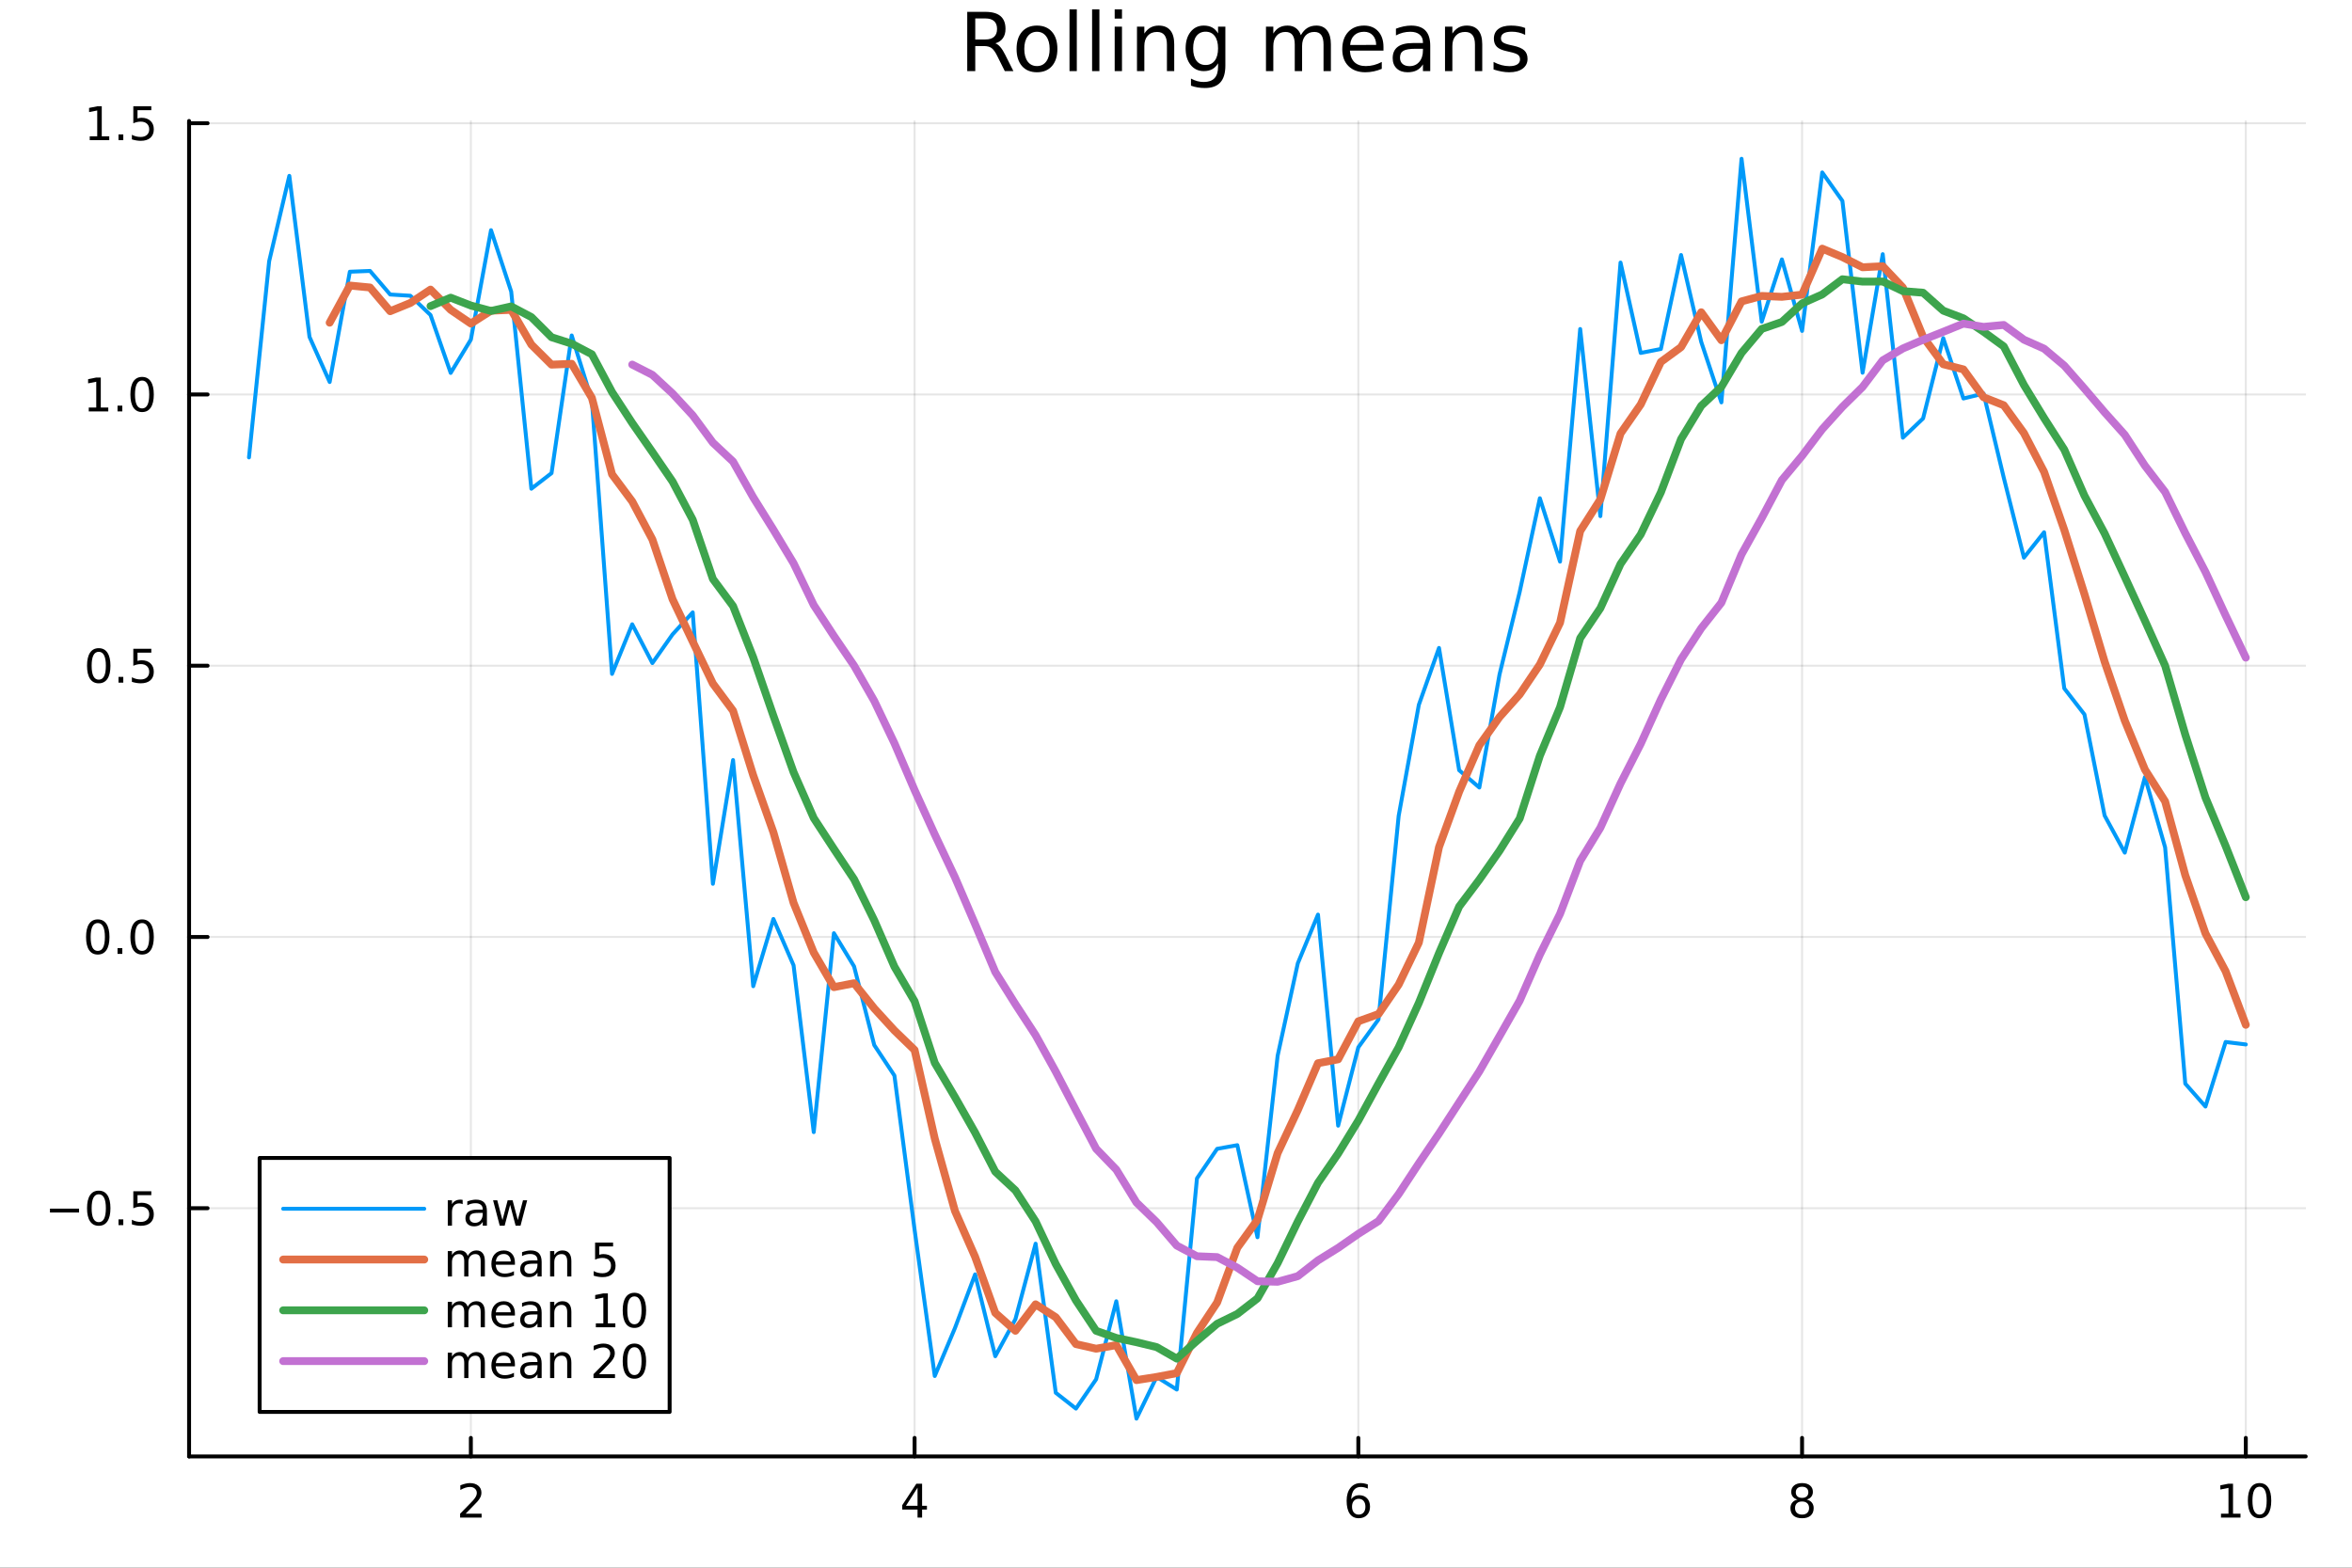 <?xml version="1.0" encoding="utf-8"?>
<svg xmlns="http://www.w3.org/2000/svg" xmlns:xlink="http://www.w3.org/1999/xlink" width="600" height="400" viewBox="0 0 2400 1600">
<rect x="0" y="0" width="2400" height="1600" fill="#333333" stroke="none"/>
<defs>
  <clipPath id="clip450">
    <rect x="0" y="0" width="2400" height="1600"/>
  </clipPath>
</defs>
<path clip-path="url(#clip450)" d="
M0 1600 L2400 1600 L2400 0 L0 0  Z
  " fill="#ffffff" fill-rule="evenodd" fill-opacity="1"/>
<defs>
  <clipPath id="clip451">
    <rect x="480" y="0" width="1681" height="1600"/>
  </clipPath>
</defs>
<path clip-path="url(#clip450)" d="
M192.941 1486.45 L2352.76 1486.45 L2352.76 123.472 L192.941 123.472  Z
  " fill="#ffffff" fill-rule="evenodd" fill-opacity="1"/>
<defs>
  <clipPath id="clip452">
    <rect x="192" y="123" width="2161" height="1364"/>
  </clipPath>
</defs>
<polyline clip-path="url(#clip452)" style="stroke:#000000; stroke-linecap:round; stroke-linejoin:round; stroke-width:2; stroke-opacity:0.1; fill:none" points="
  480.463,1486.45 480.463,123.472 
  "/>
<polyline clip-path="url(#clip452)" style="stroke:#000000; stroke-linecap:round; stroke-linejoin:round; stroke-width:2; stroke-opacity:0.1; fill:none" points="
  933.255,1486.45 933.255,123.472 
  "/>
<polyline clip-path="url(#clip452)" style="stroke:#000000; stroke-linecap:round; stroke-linejoin:round; stroke-width:2; stroke-opacity:0.1; fill:none" points="
  1386.05,1486.45 1386.05,123.472 
  "/>
<polyline clip-path="url(#clip452)" style="stroke:#000000; stroke-linecap:round; stroke-linejoin:round; stroke-width:2; stroke-opacity:0.1; fill:none" points="
  1838.84,1486.45 1838.84,123.472 
  "/>
<polyline clip-path="url(#clip452)" style="stroke:#000000; stroke-linecap:round; stroke-linejoin:round; stroke-width:2; stroke-opacity:0.1; fill:none" points="
  2291.63,1486.45 2291.63,123.472 
  "/>
<polyline clip-path="url(#clip450)" style="stroke:#000000; stroke-linecap:round; stroke-linejoin:round; stroke-width:4; stroke-opacity:1; fill:none" points="
  192.941,1486.45 2352.76,1486.45 
  "/>
<polyline clip-path="url(#clip450)" style="stroke:#000000; stroke-linecap:round; stroke-linejoin:round; stroke-width:4; stroke-opacity:1; fill:none" points="
  480.463,1486.45 480.463,1467.55 
  "/>
<polyline clip-path="url(#clip450)" style="stroke:#000000; stroke-linecap:round; stroke-linejoin:round; stroke-width:4; stroke-opacity:1; fill:none" points="
  933.255,1486.45 933.255,1467.55 
  "/>
<polyline clip-path="url(#clip450)" style="stroke:#000000; stroke-linecap:round; stroke-linejoin:round; stroke-width:4; stroke-opacity:1; fill:none" points="
  1386.05,1486.45 1386.05,1467.55 
  "/>
<polyline clip-path="url(#clip450)" style="stroke:#000000; stroke-linecap:round; stroke-linejoin:round; stroke-width:4; stroke-opacity:1; fill:none" points="
  1838.84,1486.45 1838.84,1467.55 
  "/>
<polyline clip-path="url(#clip450)" style="stroke:#000000; stroke-linecap:round; stroke-linejoin:round; stroke-width:4; stroke-opacity:1; fill:none" points="
  2291.63,1486.45 2291.63,1467.55 
  "/>
<path clip-path="url(#clip450)" d="M475.116 1544.91 L491.435 1544.91 L491.435 1548.85 L469.491 1548.85 L469.491 1544.91 Q472.153 1542.16 476.736 1537.53 Q481.343 1532.88 482.523 1531.53 Q484.769 1529.01 485.648 1527.27 Q486.551 1525.51 486.551 1523.82 Q486.551 1521.07 484.607 1519.33 Q482.685 1517.6 479.584 1517.6 Q477.385 1517.6 474.931 1518.36 Q472.5 1519.13 469.723 1520.68 L469.723 1515.95 Q472.547 1514.82 475 1514.24 Q477.454 1513.66 479.491 1513.66 Q484.861 1513.66 488.056 1516.35 Q491.25 1519.03 491.25 1523.52 Q491.25 1525.65 490.44 1527.57 Q489.653 1529.47 487.547 1532.07 Q486.968 1532.74 483.866 1535.95 Q480.764 1539.15 475.116 1544.91 Z" fill="#000000" fill-rule="evenodd" fill-opacity="1" /><path clip-path="url(#clip450)" d="M936.264 1518.36 L924.458 1536.81 L936.264 1536.81 L936.264 1518.36 M935.037 1514.29 L940.917 1514.29 L940.917 1536.81 L945.847 1536.81 L945.847 1540.7 L940.917 1540.7 L940.917 1548.85 L936.264 1548.85 L936.264 1540.7 L920.662 1540.7 L920.662 1536.19 L935.037 1514.29 Z" fill="#000000" fill-rule="evenodd" fill-opacity="1" /><path clip-path="url(#clip450)" d="M1386.45 1529.7 Q1383.3 1529.7 1381.45 1531.86 Q1379.62 1534.01 1379.62 1537.76 Q1379.62 1541.49 1381.45 1543.66 Q1383.3 1545.82 1386.45 1545.82 Q1389.6 1545.82 1391.43 1543.66 Q1393.28 1541.49 1393.28 1537.76 Q1393.28 1534.01 1391.43 1531.86 Q1389.6 1529.7 1386.45 1529.7 M1395.73 1515.05 L1395.73 1519.31 Q1393.97 1518.48 1392.17 1518.04 Q1390.39 1517.6 1388.63 1517.6 Q1384 1517.6 1381.54 1520.72 Q1379.11 1523.85 1378.77 1530.17 Q1380.13 1528.15 1382.19 1527.09 Q1384.25 1526 1386.73 1526 Q1391.94 1526 1394.95 1529.17 Q1397.98 1532.32 1397.98 1537.76 Q1397.98 1543.08 1394.83 1546.3 Q1391.68 1549.52 1386.45 1549.52 Q1380.46 1549.52 1377.28 1544.94 Q1374.11 1540.33 1374.11 1531.6 Q1374.11 1523.41 1378 1518.55 Q1381.89 1513.66 1388.44 1513.66 Q1390.2 1513.66 1391.98 1514.01 Q1393.79 1514.36 1395.73 1515.05 Z" fill="#000000" fill-rule="evenodd" fill-opacity="1" /><path clip-path="url(#clip450)" d="M1838.84 1532.44 Q1835.5 1532.44 1833.58 1534.22 Q1831.68 1536 1831.68 1539.13 Q1831.68 1542.25 1833.58 1544.03 Q1835.5 1545.82 1838.84 1545.82 Q1842.17 1545.82 1844.09 1544.03 Q1846.01 1542.23 1846.01 1539.13 Q1846.01 1536 1844.09 1534.22 Q1842.19 1532.44 1838.84 1532.44 M1834.16 1530.45 Q1831.15 1529.7 1829.46 1527.64 Q1827.8 1525.58 1827.8 1522.62 Q1827.8 1518.48 1830.74 1516.07 Q1833.7 1513.66 1838.84 1513.66 Q1844 1513.66 1846.94 1516.07 Q1849.88 1518.48 1849.88 1522.62 Q1849.88 1525.58 1848.19 1527.64 Q1846.52 1529.7 1843.54 1530.45 Q1846.92 1531.23 1848.79 1533.52 Q1850.69 1535.82 1850.69 1539.13 Q1850.69 1544.15 1847.61 1546.83 Q1844.56 1549.52 1838.84 1549.52 Q1833.12 1549.52 1830.04 1546.83 Q1826.99 1544.15 1826.99 1539.13 Q1826.99 1535.82 1828.88 1533.52 Q1830.78 1531.23 1834.16 1530.45 M1832.45 1523.06 Q1832.45 1525.75 1834.12 1527.25 Q1835.81 1528.76 1838.84 1528.76 Q1841.85 1528.76 1843.54 1527.25 Q1845.25 1525.75 1845.25 1523.06 Q1845.25 1520.38 1843.54 1518.87 Q1841.85 1517.37 1838.84 1517.37 Q1835.81 1517.37 1834.12 1518.87 Q1832.45 1520.38 1832.45 1523.06 Z" fill="#000000" fill-rule="evenodd" fill-opacity="1" /><path clip-path="url(#clip450)" d="M2266.32 1544.91 L2273.96 1544.91 L2273.96 1518.55 L2265.65 1520.21 L2265.65 1515.95 L2273.91 1514.29 L2278.59 1514.29 L2278.59 1544.91 L2286.22 1544.91 L2286.22 1548.85 L2266.32 1548.85 L2266.32 1544.91 Z" fill="#000000" fill-rule="evenodd" fill-opacity="1" /><path clip-path="url(#clip450)" d="M2305.67 1517.37 Q2302.06 1517.37 2300.23 1520.93 Q2298.42 1524.47 2298.42 1531.6 Q2298.42 1538.71 2300.23 1542.27 Q2302.06 1545.82 2305.67 1545.82 Q2309.3 1545.82 2311.11 1542.27 Q2312.94 1538.71 2312.94 1531.6 Q2312.94 1524.47 2311.11 1520.93 Q2309.3 1517.37 2305.67 1517.37 M2305.67 1513.66 Q2311.48 1513.66 2314.53 1518.27 Q2317.61 1522.85 2317.61 1531.6 Q2317.61 1540.33 2314.53 1544.94 Q2311.48 1549.52 2305.67 1549.52 Q2299.86 1549.52 2296.78 1544.94 Q2293.72 1540.33 2293.72 1531.6 Q2293.72 1522.85 2296.78 1518.27 Q2299.86 1513.66 2305.67 1513.66 Z" fill="#000000" fill-rule="evenodd" fill-opacity="1" /><polyline clip-path="url(#clip452)" style="stroke:#000000; stroke-linecap:round; stroke-linejoin:round; stroke-width:2; stroke-opacity:0.1; fill:none" points="
  192.941,1233.11 2352.76,1233.11 
  "/>
<polyline clip-path="url(#clip452)" style="stroke:#000000; stroke-linecap:round; stroke-linejoin:round; stroke-width:2; stroke-opacity:0.1; fill:none" points="
  192.941,956.272 2352.76,956.272 
  "/>
<polyline clip-path="url(#clip452)" style="stroke:#000000; stroke-linecap:round; stroke-linejoin:round; stroke-width:2; stroke-opacity:0.1; fill:none" points="
  192.941,679.438 2352.76,679.438 
  "/>
<polyline clip-path="url(#clip452)" style="stroke:#000000; stroke-linecap:round; stroke-linejoin:round; stroke-width:2; stroke-opacity:0.1; fill:none" points="
  192.941,402.604 2352.76,402.604 
  "/>
<polyline clip-path="url(#clip452)" style="stroke:#000000; stroke-linecap:round; stroke-linejoin:round; stroke-width:2; stroke-opacity:0.1; fill:none" points="
  192.941,125.77 2352.76,125.77 
  "/>
<polyline clip-path="url(#clip450)" style="stroke:#000000; stroke-linecap:round; stroke-linejoin:round; stroke-width:4; stroke-opacity:1; fill:none" points="
  192.941,1486.45 192.941,123.472 
  "/>
<polyline clip-path="url(#clip450)" style="stroke:#000000; stroke-linecap:round; stroke-linejoin:round; stroke-width:4; stroke-opacity:1; fill:none" points="
  192.941,1233.11 211.838,1233.11 
  "/>
<polyline clip-path="url(#clip450)" style="stroke:#000000; stroke-linecap:round; stroke-linejoin:round; stroke-width:4; stroke-opacity:1; fill:none" points="
  192.941,956.272 211.838,956.272 
  "/>
<polyline clip-path="url(#clip450)" style="stroke:#000000; stroke-linecap:round; stroke-linejoin:round; stroke-width:4; stroke-opacity:1; fill:none" points="
  192.941,679.438 211.838,679.438 
  "/>
<polyline clip-path="url(#clip450)" style="stroke:#000000; stroke-linecap:round; stroke-linejoin:round; stroke-width:4; stroke-opacity:1; fill:none" points="
  192.941,402.604 211.838,402.604 
  "/>
<polyline clip-path="url(#clip450)" style="stroke:#000000; stroke-linecap:round; stroke-linejoin:round; stroke-width:4; stroke-opacity:1; fill:none" points="
  192.941,125.77 211.838,125.77 
  "/>
<path clip-path="url(#clip450)" d="M50.992 1233.56 L80.668 1233.56 L80.668 1237.49 L50.992 1237.49 L50.992 1233.56 Z" fill="#000000" fill-rule="evenodd" fill-opacity="1" /><path clip-path="url(#clip450)" d="M100.76 1218.9 Q97.149 1218.9 95.321 1222.47 Q93.515 1226.01 93.515 1233.14 Q93.515 1240.25 95.321 1243.81 Q97.149 1247.35 100.76 1247.35 Q104.395 1247.35 106.2 1243.81 Q108.029 1240.25 108.029 1233.14 Q108.029 1226.01 106.2 1222.47 Q104.395 1218.9 100.76 1218.9 M100.76 1215.2 Q106.571 1215.2 109.626 1219.81 Q112.705 1224.39 112.705 1233.14 Q112.705 1241.87 109.626 1246.47 Q106.571 1251.06 100.76 1251.06 Q94.95 1251.06 91.871 1246.47 Q88.816 1241.87 88.816 1233.14 Q88.816 1224.39 91.871 1219.81 Q94.95 1215.2 100.76 1215.2 Z" fill="#000000" fill-rule="evenodd" fill-opacity="1" /><path clip-path="url(#clip450)" d="M120.922 1244.51 L125.807 1244.51 L125.807 1250.39 L120.922 1250.39 L120.922 1244.51 Z" fill="#000000" fill-rule="evenodd" fill-opacity="1" /><path clip-path="url(#clip450)" d="M136.038 1215.83 L154.394 1215.83 L154.394 1219.76 L140.32 1219.76 L140.32 1228.23 Q141.339 1227.89 142.357 1227.72 Q143.376 1227.54 144.394 1227.54 Q150.181 1227.54 153.561 1230.71 Q156.941 1233.88 156.941 1239.3 Q156.941 1244.88 153.468 1247.98 Q149.996 1251.06 143.677 1251.06 Q141.501 1251.06 139.232 1250.69 Q136.987 1250.32 134.58 1249.58 L134.58 1244.88 Q136.663 1246.01 138.885 1246.57 Q141.107 1247.12 143.584 1247.12 Q147.589 1247.12 149.927 1245.02 Q152.265 1242.91 152.265 1239.3 Q152.265 1235.69 149.927 1233.58 Q147.589 1231.47 143.584 1231.47 Q141.709 1231.47 139.834 1231.89 Q137.982 1232.31 136.038 1233.19 L136.038 1215.83 Z" fill="#000000" fill-rule="evenodd" fill-opacity="1" /><path clip-path="url(#clip450)" d="M99.765 942.071 Q96.154 942.071 94.325 945.636 Q92.52 949.177 92.52 956.307 Q92.52 963.413 94.325 966.978 Q96.154 970.52 99.765 970.52 Q103.399 970.52 105.205 966.978 Q107.033 963.413 107.033 956.307 Q107.033 949.177 105.205 945.636 Q103.399 942.071 99.765 942.071 M99.765 938.367 Q105.575 938.367 108.631 942.973 Q111.709 947.557 111.709 956.307 Q111.709 965.034 108.631 969.64 Q105.575 974.223 99.765 974.223 Q93.955 974.223 90.876 969.64 Q87.821 965.034 87.821 956.307 Q87.821 947.557 90.876 942.973 Q93.955 938.367 99.765 938.367 Z" fill="#000000" fill-rule="evenodd" fill-opacity="1" /><path clip-path="url(#clip450)" d="M119.927 967.672 L124.811 967.672 L124.811 973.552 L119.927 973.552 L119.927 967.672 Z" fill="#000000" fill-rule="evenodd" fill-opacity="1" /><path clip-path="url(#clip450)" d="M144.996 942.071 Q141.385 942.071 139.556 945.636 Q137.751 949.177 137.751 956.307 Q137.751 963.413 139.556 966.978 Q141.385 970.52 144.996 970.52 Q148.63 970.52 150.436 966.978 Q152.265 963.413 152.265 956.307 Q152.265 949.177 150.436 945.636 Q148.63 942.071 144.996 942.071 M144.996 938.367 Q150.806 938.367 153.862 942.973 Q156.941 947.557 156.941 956.307 Q156.941 965.034 153.862 969.64 Q150.806 974.223 144.996 974.223 Q139.186 974.223 136.107 969.64 Q133.052 965.034 133.052 956.307 Q133.052 947.557 136.107 942.973 Q139.186 938.367 144.996 938.367 Z" fill="#000000" fill-rule="evenodd" fill-opacity="1" /><path clip-path="url(#clip450)" d="M100.76 665.237 Q97.149 665.237 95.321 668.802 Q93.515 672.343 93.515 679.473 Q93.515 686.579 95.321 690.144 Q97.149 693.686 100.76 693.686 Q104.395 693.686 106.2 690.144 Q108.029 686.579 108.029 679.473 Q108.029 672.343 106.2 668.802 Q104.395 665.237 100.76 665.237 M100.76 661.533 Q106.571 661.533 109.626 666.14 Q112.705 670.723 112.705 679.473 Q112.705 688.2 109.626 692.806 Q106.571 697.389 100.76 697.389 Q94.95 697.389 91.871 692.806 Q88.816 688.2 88.816 679.473 Q88.816 670.723 91.871 666.14 Q94.95 661.533 100.76 661.533 Z" fill="#000000" fill-rule="evenodd" fill-opacity="1" /><path clip-path="url(#clip450)" d="M120.922 690.838 L125.807 690.838 L125.807 696.718 L120.922 696.718 L120.922 690.838 Z" fill="#000000" fill-rule="evenodd" fill-opacity="1" /><path clip-path="url(#clip450)" d="M136.038 662.158 L154.394 662.158 L154.394 666.093 L140.32 666.093 L140.32 674.565 Q141.339 674.218 142.357 674.056 Q143.376 673.871 144.394 673.871 Q150.181 673.871 153.561 677.042 Q156.941 680.214 156.941 685.63 Q156.941 691.209 153.468 694.311 Q149.996 697.389 143.677 697.389 Q141.501 697.389 139.232 697.019 Q136.987 696.649 134.58 695.908 L134.58 691.209 Q136.663 692.343 138.885 692.899 Q141.107 693.454 143.584 693.454 Q147.589 693.454 149.927 691.348 Q152.265 689.241 152.265 685.63 Q152.265 682.019 149.927 679.913 Q147.589 677.806 143.584 677.806 Q141.709 677.806 139.834 678.223 Q137.982 678.639 136.038 679.519 L136.038 662.158 Z" fill="#000000" fill-rule="evenodd" fill-opacity="1" /><path clip-path="url(#clip450)" d="M90.575 415.949 L98.214 415.949 L98.214 389.583 L89.904 391.25 L89.904 386.991 L98.168 385.324 L102.844 385.324 L102.844 415.949 L110.483 415.949 L110.483 419.884 L90.575 419.884 L90.575 415.949 Z" fill="#000000" fill-rule="evenodd" fill-opacity="1" /><path clip-path="url(#clip450)" d="M119.927 414.005 L124.811 414.005 L124.811 419.884 L119.927 419.884 L119.927 414.005 Z" fill="#000000" fill-rule="evenodd" fill-opacity="1" /><path clip-path="url(#clip450)" d="M144.996 388.403 Q141.385 388.403 139.556 391.968 Q137.751 395.509 137.751 402.639 Q137.751 409.745 139.556 413.31 Q141.385 416.852 144.996 416.852 Q148.63 416.852 150.436 413.31 Q152.265 409.745 152.265 402.639 Q152.265 395.509 150.436 391.968 Q148.63 388.403 144.996 388.403 M144.996 384.699 Q150.806 384.699 153.862 389.306 Q156.941 393.889 156.941 402.639 Q156.941 411.366 153.862 415.972 Q150.806 420.555 144.996 420.555 Q139.186 420.555 136.107 415.972 Q133.052 411.366 133.052 402.639 Q133.052 393.889 136.107 389.306 Q139.186 384.699 144.996 384.699 Z" fill="#000000" fill-rule="evenodd" fill-opacity="1" /><path clip-path="url(#clip450)" d="M91.571 139.115 L99.21 139.115 L99.21 112.749 L90.899 114.416 L90.899 110.157 L99.163 108.49 L103.839 108.49 L103.839 139.115 L111.478 139.115 L111.478 143.05 L91.571 143.05 L91.571 139.115 Z" fill="#000000" fill-rule="evenodd" fill-opacity="1" /><path clip-path="url(#clip450)" d="M120.922 137.171 L125.807 137.171 L125.807 143.05 L120.922 143.05 L120.922 137.171 Z" fill="#000000" fill-rule="evenodd" fill-opacity="1" /><path clip-path="url(#clip450)" d="M136.038 108.49 L154.394 108.49 L154.394 112.425 L140.32 112.425 L140.32 120.898 Q141.339 120.55 142.357 120.388 Q143.376 120.203 144.394 120.203 Q150.181 120.203 153.561 123.374 Q156.941 126.546 156.941 131.962 Q156.941 137.541 153.468 140.643 Q149.996 143.721 143.677 143.721 Q141.501 143.721 139.232 143.351 Q136.987 142.981 134.58 142.24 L134.58 137.541 Q136.663 138.675 138.885 139.231 Q141.107 139.786 143.584 139.786 Q147.589 139.786 149.927 137.68 Q152.265 135.573 152.265 131.962 Q152.265 128.351 149.927 126.245 Q147.589 124.138 143.584 124.138 Q141.709 124.138 139.834 124.555 Q137.982 124.972 136.038 125.851 L136.038 108.49 Z" fill="#000000" fill-rule="evenodd" fill-opacity="1" /><path clip-path="url(#clip450)" d="M1015.66 44.22 Q1018.29 45.111 1020.76 48.028 Q1023.27 50.944 1025.78 56.048 L1034.09 72.576 L1025.3 72.576 L1017.56 57.061 Q1014.56 50.985 1011.73 49 Q1008.93 47.015 1004.07 47.015 L995.159 47.015 L995.159 72.576 L986.976 72.576 L986.976 12.096 L1005.45 12.096 Q1015.82 12.096 1020.92 16.43 Q1026.03 20.765 1026.03 29.515 Q1026.03 35.227 1023.35 38.994 Q1020.72 42.761 1015.66 44.22 M995.159 18.82 L995.159 40.29 L1005.45 40.29 Q1011.36 40.29 1014.36 37.576 Q1017.4 34.822 1017.4 29.515 Q1017.4 24.208 1014.36 21.535 Q1011.36 18.82 1005.45 18.82 L995.159 18.82 Z" fill="#000000" fill-rule="evenodd" fill-opacity="1" /><path clip-path="url(#clip450)" d="M1058.15 32.431 Q1052.16 32.431 1048.67 37.131 Q1045.19 41.789 1045.19 49.931 Q1045.19 58.074 1048.63 62.773 Q1052.11 67.431 1058.15 67.431 Q1064.11 67.431 1067.59 62.732 Q1071.07 58.033 1071.07 49.931 Q1071.07 41.87 1067.59 37.171 Q1064.11 32.431 1058.15 32.431 M1058.15 26.112 Q1067.87 26.112 1073.42 32.431 Q1078.97 38.751 1078.97 49.931 Q1078.97 61.071 1073.42 67.431 Q1067.87 73.751 1058.15 73.751 Q1048.39 73.751 1042.84 67.431 Q1037.33 61.071 1037.33 49.931 Q1037.33 38.751 1042.84 32.431 Q1048.39 26.112 1058.15 26.112 Z" fill="#000000" fill-rule="evenodd" fill-opacity="1" /><path clip-path="url(#clip450)" d="M1091.33 9.544 L1098.78 9.544 L1098.78 72.576 L1091.33 72.576 L1091.33 9.544 Z" fill="#000000" fill-rule="evenodd" fill-opacity="1" /><path clip-path="url(#clip450)" d="M1114.38 9.544 L1121.83 9.544 L1121.83 72.576 L1114.38 72.576 L1114.38 9.544 Z" fill="#000000" fill-rule="evenodd" fill-opacity="1" /><path clip-path="url(#clip450)" d="M1137.43 27.206 L1144.88 27.206 L1144.88 72.576 L1137.43 72.576 L1137.43 27.206 M1137.43 9.544 L1144.88 9.544 L1144.88 18.983 L1137.43 18.983 L1137.43 9.544 Z" fill="#000000" fill-rule="evenodd" fill-opacity="1" /><path clip-path="url(#clip450)" d="M1198.19 45.192 L1198.19 72.576 L1190.74 72.576 L1190.74 45.435 Q1190.74 38.994 1188.22 35.794 Q1185.71 32.594 1180.69 32.594 Q1174.65 32.594 1171.17 36.442 Q1167.69 40.29 1167.69 46.934 L1167.69 72.576 L1160.19 72.576 L1160.19 27.206 L1167.69 27.206 L1167.69 34.254 Q1170.36 30.163 1173.97 28.138 Q1177.61 26.112 1182.35 26.112 Q1190.17 26.112 1194.18 30.973 Q1198.19 35.794 1198.19 45.192 Z" fill="#000000" fill-rule="evenodd" fill-opacity="1" /><path clip-path="url(#clip450)" d="M1242.91 49.364 Q1242.91 41.263 1239.55 36.806 Q1236.23 32.35 1230.19 32.35 Q1224.2 32.35 1220.83 36.806 Q1217.51 41.263 1217.51 49.364 Q1217.51 57.426 1220.83 61.882 Q1224.2 66.338 1230.19 66.338 Q1236.23 66.338 1239.55 61.882 Q1242.91 57.426 1242.91 49.364 M1250.37 66.945 Q1250.37 78.531 1245.22 84.162 Q1240.08 89.833 1229.46 89.833 Q1225.53 89.833 1222.05 89.225 Q1218.57 88.658 1215.28 87.443 L1215.28 80.192 Q1218.57 81.974 1221.77 82.825 Q1224.97 83.675 1228.29 83.675 Q1235.62 83.675 1239.27 79.827 Q1242.91 76.019 1242.91 68.282 L1242.91 64.596 Q1240.6 68.606 1237 70.591 Q1233.39 72.576 1228.37 72.576 Q1220.02 72.576 1214.92 66.216 Q1209.82 59.856 1209.82 49.364 Q1209.82 38.832 1214.92 32.472 Q1220.02 26.112 1228.37 26.112 Q1233.39 26.112 1237 28.097 Q1240.6 30.082 1242.91 34.092 L1242.91 27.206 L1250.37 27.206 L1250.37 66.945 Z" fill="#000000" fill-rule="evenodd" fill-opacity="1" /><path clip-path="url(#clip450)" d="M1327.41 35.915 Q1330.21 30.892 1334.1 28.502 Q1337.99 26.112 1343.25 26.112 Q1350.34 26.112 1354.19 31.095 Q1358.04 36.037 1358.04 45.192 L1358.04 72.576 L1350.54 72.576 L1350.54 45.435 Q1350.54 38.913 1348.24 35.753 Q1345.93 32.594 1341.19 32.594 Q1335.39 32.594 1332.03 36.442 Q1328.67 40.29 1328.67 46.934 L1328.67 72.576 L1321.18 72.576 L1321.18 45.435 Q1321.18 38.873 1318.87 35.753 Q1316.56 32.594 1311.74 32.594 Q1306.03 32.594 1302.66 36.482 Q1299.3 40.331 1299.3 46.934 L1299.3 72.576 L1291.81 72.576 L1291.81 27.206 L1299.3 27.206 L1299.3 34.254 Q1301.85 30.082 1305.42 28.097 Q1308.98 26.112 1313.88 26.112 Q1318.83 26.112 1322.27 28.624 Q1325.75 31.135 1327.41 35.915 Z" fill="#000000" fill-rule="evenodd" fill-opacity="1" /><path clip-path="url(#clip450)" d="M1411.71 48.028 L1411.71 51.673 L1377.44 51.673 Q1377.93 59.37 1382.06 63.421 Q1386.23 67.431 1393.65 67.431 Q1397.94 67.431 1401.95 66.378 Q1406 65.325 1409.97 63.218 L1409.97 70.267 Q1405.96 71.968 1401.75 72.86 Q1397.54 73.751 1393.2 73.751 Q1382.34 73.751 1375.98 67.431 Q1369.66 61.112 1369.66 50.337 Q1369.66 39.197 1375.66 32.675 Q1381.7 26.112 1391.9 26.112 Q1401.06 26.112 1406.37 32.026 Q1411.71 37.9 1411.71 48.028 M1404.26 45.84 Q1404.18 39.723 1400.82 36.077 Q1397.49 32.431 1391.99 32.431 Q1385.75 32.431 1381.98 35.956 Q1378.25 39.48 1377.69 45.88 L1404.26 45.84 Z" fill="#000000" fill-rule="evenodd" fill-opacity="1" /><path clip-path="url(#clip450)" d="M1444.57 49.769 Q1435.53 49.769 1432.05 51.835 Q1428.57 53.901 1428.57 58.884 Q1428.57 62.854 1431.16 65.203 Q1433.79 67.512 1438.29 67.512 Q1444.49 67.512 1448.21 63.137 Q1451.98 58.722 1451.98 51.43 L1451.98 49.769 L1444.57 49.769 M1459.43 46.691 L1459.43 72.576 L1451.98 72.576 L1451.98 65.689 Q1449.43 69.821 1445.62 71.806 Q1441.81 73.751 1436.3 73.751 Q1429.33 73.751 1425.2 69.862 Q1421.11 65.933 1421.11 59.37 Q1421.11 51.714 1426.22 47.825 Q1431.36 43.936 1441.53 43.936 L1451.98 43.936 L1451.98 43.207 Q1451.98 38.062 1448.58 35.267 Q1445.21 32.431 1439.1 32.431 Q1435.21 32.431 1431.52 33.363 Q1427.84 34.295 1424.43 36.158 L1424.43 29.272 Q1428.52 27.692 1432.37 26.922 Q1436.22 26.112 1439.87 26.112 Q1449.71 26.112 1454.57 31.216 Q1459.43 36.32 1459.43 46.691 Z" fill="#000000" fill-rule="evenodd" fill-opacity="1" /><path clip-path="url(#clip450)" d="M1512.5 45.192 L1512.5 72.576 L1505.05 72.576 L1505.05 45.435 Q1505.05 38.994 1502.53 35.794 Q1500.02 32.594 1495 32.594 Q1488.96 32.594 1485.48 36.442 Q1482 40.29 1482 46.934 L1482 72.576 L1474.5 72.576 L1474.5 27.206 L1482 27.206 L1482 34.254 Q1484.67 30.163 1488.28 28.138 Q1491.92 26.112 1496.66 26.112 Q1504.48 26.112 1508.49 30.973 Q1512.5 35.794 1512.5 45.192 Z" fill="#000000" fill-rule="evenodd" fill-opacity="1" /><path clip-path="url(#clip450)" d="M1556.29 28.543 L1556.29 35.591 Q1553.13 33.971 1549.73 33.161 Q1546.32 32.35 1542.68 32.35 Q1537.13 32.35 1534.33 34.052 Q1531.58 35.753 1531.58 39.156 Q1531.58 41.749 1533.56 43.248 Q1535.55 44.706 1541.54 46.043 L1544.1 46.61 Q1552.04 48.311 1555.36 51.43 Q1558.72 54.509 1558.72 60.059 Q1558.72 66.378 1553.7 70.064 Q1548.71 73.751 1539.96 73.751 Q1536.32 73.751 1532.35 73.022 Q1528.42 72.333 1524.04 70.915 L1524.04 63.218 Q1528.18 65.365 1532.19 66.459 Q1536.2 67.512 1540.13 67.512 Q1545.39 67.512 1548.23 65.73 Q1551.06 63.907 1551.06 60.626 Q1551.06 57.588 1549 55.967 Q1546.97 54.347 1540.05 52.848 L1537.45 52.24 Q1530.53 50.782 1527.45 47.785 Q1524.37 44.746 1524.37 39.48 Q1524.37 33.08 1528.91 29.596 Q1533.44 26.112 1541.79 26.112 Q1545.92 26.112 1549.57 26.72 Q1553.21 27.327 1556.29 28.543 Z" fill="#000000" fill-rule="evenodd" fill-opacity="1" /><polyline clip-path="url(#clip452)" style="stroke:#009af9; stroke-linecap:round; stroke-linejoin:round; stroke-width:4; stroke-opacity:1; fill:none" points="
  254.067,466.833 274.649,266.614 295.23,179.483 315.812,343.841 336.393,389.881 356.975,277.328 377.556,276.507 398.137,300.582 418.719,301.838 439.3,321.476 
  459.882,380.602 480.463,346.625 501.045,234.93 521.626,297.558 542.208,498.793 562.789,482.884 583.37,342.367 603.952,408.729 624.533,687.792 645.115,637.167 
  665.696,676.749 686.278,647.47 706.859,625.013 727.44,902.017 748.022,775.74 768.603,1006.53 789.185,937.892 809.766,985.236 830.348,1155.45 850.929,952.437 
  871.51,986.332 892.092,1066.63 912.673,1097.74 933.255,1255.08 953.836,1404.36 974.418,1355.49 994.999,1300.67 1015.58,1384.18 1036.16,1346.33 1056.74,1269.31 
  1077.32,1421.48 1097.91,1437.63 1118.49,1407.75 1139.07,1328.08 1159.65,1447.87 1180.23,1405.32 1200.81,1418.19 1221.39,1202.7 1241.98,1172.5 1262.56,1168.79 
  1283.14,1262.75 1303.72,1077.49 1324.3,983.146 1344.88,933.458 1365.46,1148.88 1386.05,1068.92 1406.63,1040.44 1427.21,832.722 1447.79,719.375 1468.37,661.308 
  1488.95,786.133 1509.53,803.758 1530.12,688.409 1550.7,604.105 1571.28,508.512 1591.86,573.202 1612.44,335.792 1633.02,526.765 1653.6,267.98 1674.19,360.218 
  1694.77,356.184 1715.35,260.254 1735.93,348.893 1756.51,410.665 1777.09,162.047 1797.67,328.339 1818.26,264.756 1838.84,337.748 1859.42,176.003 1880,205.042 
  1900.58,380.389 1921.16,259.402 1941.74,446.706 1962.33,427.085 1982.91,345.109 2003.49,406.706 2024.07,401.662 2044.65,487.508 2065.23,569.125 2085.81,543.238 
  2106.4,702.598 2126.98,729.135 2147.56,832.367 2168.14,870.216 2188.72,793.073 2209.3,864.864 2229.88,1105.98 2250.47,1129.33 2271.05,1063.46 2291.63,1065.97 
  
  "/>
<polyline clip-path="url(#clip452)" style="stroke:#e26f46; stroke-linecap:round; stroke-linejoin:round; stroke-width:8; stroke-opacity:1; fill:none" points="
  336.393,329.33 356.975,291.429 377.556,293.408 398.137,317.628 418.719,309.227 439.3,295.546 459.882,316.201 480.463,330.225 501.045,317.094 521.626,316.238 
  542.208,351.702 562.789,372.158 583.37,371.307 603.952,406.066 624.533,484.113 645.115,511.788 665.696,550.561 686.278,611.581 706.859,654.838 727.44,697.683 
  748.022,725.398 768.603,791.354 789.185,849.439 809.766,921.484 830.348,972.17 850.929,1007.51 871.51,1003.47 892.092,1029.22 912.673,1051.72 933.255,1071.64 
  953.836,1162.03 974.418,1235.86 994.999,1282.67 1015.58,1339.95 1036.16,1358.21 1056.74,1331.2 1077.32,1344.4 1097.91,1371.79 1118.49,1376.5 1139.07,1372.85 
  1159.65,1408.56 1180.23,1405.33 1200.81,1401.44 1221.39,1360.43 1241.98,1329.32 1262.56,1273.5 1283.14,1244.99 1303.72,1176.85 1324.3,1132.94 1344.88,1085.13 
  1365.46,1081.15 1386.05,1042.38 1406.63,1034.97 1427.21,1004.88 1447.79,962.066 1468.37,864.552 1488.95,807.995 1509.53,760.659 1530.12,731.797 1550.7,708.743 
  1571.28,678.184 1591.86,635.597 1612.44,542.004 1633.02,509.675 1653.6,442.45 1674.19,412.791 1694.77,369.388 1715.35,354.28 1735.93,318.706 1756.51,347.243 
  1777.09,307.608 1797.67,302.04 1818.26,302.94 1838.84,300.711 1859.42,253.779 1880,262.378 1900.58,272.787 1921.16,271.717 1941.74,293.508 1962.33,343.725 
  1982.91,371.738 2003.49,377.002 2024.07,405.454 2044.65,413.614 2065.23,442.022 2085.81,481.648 2106.4,540.826 2126.98,606.321 2147.56,675.293 2168.14,735.511 
  2188.72,785.478 2209.3,817.931 2229.88,893.3 2250.47,952.692 2271.05,991.341 2291.63,1045.92 
  "/>
<polyline clip-path="url(#clip452)" style="stroke:#3da44d; stroke-linecap:round; stroke-linejoin:round; stroke-width:8; stroke-opacity:1; fill:none" points="
  439.3,312.438 459.882,303.815 480.463,311.816 501.045,317.361 521.626,312.733 542.208,323.624 562.789,344.18 583.37,350.766 603.952,361.58 624.533,400.176 
  645.115,431.745 665.696,461.359 686.278,491.444 706.859,530.452 727.44,590.898 748.022,618.593 768.603,670.958 789.185,730.51 809.766,788.161 830.348,834.926 
  850.929,866.453 871.51,897.412 892.092,939.328 912.673,986.601 933.255,1021.91 953.836,1084.77 974.418,1119.66 994.999,1155.94 1015.58,1195.84 1036.16,1214.93 
  1056.74,1246.61 1077.32,1290.13 1097.91,1327.23 1118.49,1358.23 1139.07,1365.53 1159.65,1369.88 1180.23,1374.86 1200.81,1386.62 1221.39,1368.47 1241.98,1351.08 
  1262.56,1341.03 1283.14,1325.16 1303.72,1289.15 1324.3,1246.69 1344.88,1207.22 1365.46,1177.32 1386.05,1143.68 1406.63,1105.91 1427.21,1068.91 1447.79,1023.6 
  1468.37,972.849 1488.95,925.187 1509.53,897.814 1530.12,868.34 1550.7,835.405 1571.28,771.368 1591.86,721.796 1612.44,651.332 1633.02,620.736 1653.6,575.596 
  1674.19,545.488 1694.77,502.493 1715.35,448.142 1735.93,414.19 1756.51,394.846 1777.09,360.2 1797.67,335.714 1818.26,328.61 1838.84,309.708 1859.42,300.511 
  1880,284.993 1900.58,287.414 1921.16,287.328 1941.74,297.11 1962.33,298.752 1982.91,317.058 2003.49,324.895 2024.07,338.585 2044.65,353.561 2065.23,392.873 
  2085.81,426.693 2106.4,458.914 2126.98,505.887 2147.56,544.453 2168.14,588.766 2188.72,633.563 2209.3,679.378 2229.88,749.81 2250.47,813.992 2271.05,863.426 
  2291.63,915.699 
  "/>
<polyline clip-path="url(#clip452)" style="stroke:#c271d2; stroke-linecap:round; stroke-linejoin:round; stroke-width:8; stroke-opacity:1; fill:none" points="
  645.115,372.092 665.696,382.587 686.278,401.63 706.859,423.907 727.44,451.815 748.022,471.108 768.603,507.569 789.185,540.638 809.766,574.871 830.348,617.551 
  850.929,649.099 871.51,679.386 892.092,715.386 912.673,758.527 933.255,806.402 953.836,851.681 974.418,895.311 994.999,943.226 1015.58,991.999 1036.16,1024.93 
  1056.74,1056.53 1077.32,1093.77 1097.91,1133.28 1118.49,1172.41 1139.07,1193.72 1159.65,1227.32 1180.23,1247.26 1200.81,1271.28 1221.39,1282.15 1241.98,1283.01 
  1262.56,1293.82 1283.14,1307.64 1303.72,1308.19 1324.3,1302.46 1344.88,1286.38 1365.46,1273.6 1386.05,1259.27 1406.63,1246.26 1427.21,1218.69 1447.79,1187.34 
  1468.37,1156.94 1488.95,1125.17 1509.53,1093.48 1530.12,1057.51 1550.7,1021.31 1571.28,974.346 1591.86,932.74 1612.44,878.62 1633.02,844.823 1653.6,799.597 
  1674.19,759.168 1694.77,713.84 1715.35,672.978 1735.93,641.265 1756.51,615.126 1777.09,565.784 1797.67,528.755 1818.26,489.971 1838.84,465.222 1859.42,438.054 
  1880,415.24 1900.58,394.953 1921.16,367.735 1941.74,355.65 1962.33,346.799 1982.91,338.629 2003.49,330.304 2024.07,333.598 2044.65,331.635 2065.23,346.692 
  2085.81,355.843 2106.4,373.164 2126.98,396.608 2147.56,420.781 2168.14,443.759 2188.72,475.31 2209.3,502.136 2229.88,544.198 2250.47,583.777 2271.05,628.149 
  2291.63,671.196 
  "/>
<path clip-path="url(#clip450)" d="
M264.934 1441.02 L683.299 1441.02 L683.299 1181.82 L264.934 1181.82  Z
  " fill="#ffffff" fill-rule="evenodd" fill-opacity="1"/>
<polyline clip-path="url(#clip450)" style="stroke:#000000; stroke-linecap:round; stroke-linejoin:round; stroke-width:4; stroke-opacity:1; fill:none" points="
  264.934,1441.02 683.299,1441.02 683.299,1181.82 264.934,1181.82 264.934,1441.02 
  "/>
<polyline clip-path="url(#clip450)" style="stroke:#009af9; stroke-linecap:round; stroke-linejoin:round; stroke-width:4; stroke-opacity:1; fill:none" points="
  288.932,1233.66 432.92,1233.66 
  "/>
<path clip-path="url(#clip450)" d="M472.103 1228.99 Q471.386 1228.57 470.529 1228.39 Q469.696 1228.18 468.677 1228.18 Q465.066 1228.18 463.122 1230.54 Q461.2 1232.88 461.2 1237.28 L461.2 1250.94 L456.918 1250.94 L456.918 1225.01 L461.2 1225.01 L461.2 1229.04 Q462.543 1226.68 464.696 1225.54 Q466.849 1224.38 469.927 1224.38 Q470.367 1224.38 470.899 1224.45 Q471.432 1224.5 472.08 1224.62 L472.103 1228.99 Z" fill="#000000" fill-rule="evenodd" fill-opacity="1" /><path clip-path="url(#clip450)" d="M488.353 1237.9 Q483.191 1237.9 481.2 1239.08 Q479.21 1240.26 479.21 1243.11 Q479.21 1245.38 480.691 1246.72 Q482.196 1248.04 484.765 1248.04 Q488.307 1248.04 490.436 1245.54 Q492.589 1243.02 492.589 1238.85 L492.589 1237.9 L488.353 1237.9 M496.848 1236.14 L496.848 1250.94 L492.589 1250.94 L492.589 1247 Q491.131 1249.36 488.955 1250.5 Q486.779 1251.61 483.631 1251.61 Q479.649 1251.61 477.288 1249.38 Q474.95 1247.14 474.95 1243.39 Q474.95 1239.01 477.867 1236.79 Q480.807 1234.57 486.617 1234.57 L492.589 1234.57 L492.589 1234.15 Q492.589 1231.21 490.645 1229.62 Q488.723 1228 485.228 1228 Q483.006 1228 480.899 1228.53 Q478.793 1229.06 476.849 1230.13 L476.849 1226.19 Q479.186 1225.29 481.386 1224.85 Q483.585 1224.38 485.668 1224.38 Q491.293 1224.38 494.071 1227.3 Q496.848 1230.22 496.848 1236.14 Z" fill="#000000" fill-rule="evenodd" fill-opacity="1" /><path clip-path="url(#clip450)" d="M503.145 1225.01 L507.404 1225.01 L512.728 1245.24 L518.029 1225.01 L523.052 1225.01 L528.376 1245.24 L533.677 1225.01 L537.936 1225.01 L531.154 1250.94 L526.131 1250.94 L520.552 1229.69 L514.95 1250.94 L509.927 1250.94 L503.145 1225.01 Z" fill="#000000" fill-rule="evenodd" fill-opacity="1" /><polyline clip-path="url(#clip450)" style="stroke:#e26f46; stroke-linecap:round; stroke-linejoin:round; stroke-width:8; stroke-opacity:1; fill:none" points="
  288.932,1285.5 432.92,1285.5 
  "/>
<path clip-path="url(#clip450)" d="M477.265 1281.83 Q478.862 1278.96 481.085 1277.59 Q483.307 1276.22 486.316 1276.22 Q490.367 1276.22 492.566 1279.07 Q494.765 1281.9 494.765 1287.13 L494.765 1302.78 L490.483 1302.78 L490.483 1287.27 Q490.483 1283.54 489.163 1281.73 Q487.844 1279.93 485.135 1279.93 Q481.825 1279.93 479.904 1282.13 Q477.983 1284.33 477.983 1288.12 L477.983 1302.78 L473.7 1302.78 L473.7 1287.27 Q473.7 1283.52 472.381 1281.73 Q471.061 1279.93 468.307 1279.93 Q465.043 1279.93 463.122 1282.15 Q461.2 1284.35 461.2 1288.12 L461.2 1302.78 L456.918 1302.78 L456.918 1276.85 L461.2 1276.85 L461.2 1280.88 Q462.659 1278.49 464.696 1277.36 Q466.733 1276.22 469.534 1276.22 Q472.358 1276.22 474.325 1277.66 Q476.316 1279.09 477.265 1281.83 Z" fill="#000000" fill-rule="evenodd" fill-opacity="1" /><path clip-path="url(#clip450)" d="M525.436 1288.75 L525.436 1290.83 L505.853 1290.83 Q506.131 1295.23 508.492 1297.54 Q510.876 1299.84 515.112 1299.84 Q517.566 1299.84 519.858 1299.23 Q522.172 1298.63 524.441 1297.43 L524.441 1301.46 Q522.149 1302.43 519.742 1302.94 Q517.334 1303.45 514.858 1303.45 Q508.654 1303.45 505.02 1299.84 Q501.409 1296.22 501.409 1290.07 Q501.409 1283.7 504.834 1279.97 Q508.284 1276.22 514.117 1276.22 Q519.348 1276.22 522.381 1279.6 Q525.436 1282.96 525.436 1288.75 M521.177 1287.5 Q521.131 1284 519.209 1281.92 Q517.311 1279.84 514.163 1279.84 Q510.598 1279.84 508.446 1281.85 Q506.316 1283.86 505.992 1287.52 L521.177 1287.5 Z" fill="#000000" fill-rule="evenodd" fill-opacity="1" /><path clip-path="url(#clip450)" d="M544.209 1289.74 Q539.047 1289.74 537.057 1290.92 Q535.066 1292.1 535.066 1294.95 Q535.066 1297.22 536.547 1298.56 Q538.052 1299.88 540.621 1299.88 Q544.163 1299.88 546.293 1297.38 Q548.445 1294.86 548.445 1290.69 L548.445 1289.74 L544.209 1289.74 M552.705 1287.98 L552.705 1302.78 L548.445 1302.78 L548.445 1298.84 Q546.987 1301.2 544.811 1302.34 Q542.635 1303.45 539.487 1303.45 Q535.506 1303.45 533.144 1301.22 Q530.807 1298.98 530.807 1295.23 Q530.807 1290.85 533.723 1288.63 Q536.663 1286.41 542.473 1286.41 L548.445 1286.41 L548.445 1285.99 Q548.445 1283.05 546.501 1281.46 Q544.58 1279.84 541.084 1279.84 Q538.862 1279.84 536.756 1280.37 Q534.649 1280.9 532.705 1281.97 L532.705 1278.03 Q535.043 1277.13 537.242 1276.69 Q539.441 1276.22 541.524 1276.22 Q547.149 1276.22 549.927 1279.14 Q552.705 1282.06 552.705 1287.98 Z" fill="#000000" fill-rule="evenodd" fill-opacity="1" /><path clip-path="url(#clip450)" d="M583.028 1287.13 L583.028 1302.78 L578.769 1302.78 L578.769 1287.27 Q578.769 1283.59 577.334 1281.76 Q575.899 1279.93 573.029 1279.93 Q569.579 1279.93 567.589 1282.13 Q565.598 1284.33 565.598 1288.12 L565.598 1302.78 L561.316 1302.78 L561.316 1276.85 L565.598 1276.85 L565.598 1280.88 Q567.126 1278.54 569.186 1277.38 Q571.269 1276.22 573.978 1276.22 Q578.445 1276.22 580.737 1279 Q583.028 1281.76 583.028 1287.13 Z" fill="#000000" fill-rule="evenodd" fill-opacity="1" /><path clip-path="url(#clip450)" d="M607.241 1268.22 L625.598 1268.22 L625.598 1272.15 L611.524 1272.15 L611.524 1280.62 Q612.542 1280.28 613.561 1280.11 Q614.579 1279.93 615.598 1279.93 Q621.385 1279.93 624.764 1283.1 Q628.144 1286.27 628.144 1291.69 Q628.144 1297.27 624.672 1300.37 Q621.2 1303.45 614.88 1303.45 Q612.704 1303.45 610.436 1303.08 Q608.19 1302.71 605.783 1301.97 L605.783 1297.27 Q607.866 1298.4 610.089 1298.96 Q612.311 1299.51 614.788 1299.51 Q618.792 1299.51 621.13 1297.41 Q623.468 1295.3 623.468 1291.69 Q623.468 1288.08 621.13 1285.97 Q618.792 1283.86 614.788 1283.86 Q612.913 1283.86 611.038 1284.28 Q609.186 1284.7 607.241 1285.58 L607.241 1268.22 Z" fill="#000000" fill-rule="evenodd" fill-opacity="1" /><polyline clip-path="url(#clip450)" style="stroke:#3da44d; stroke-linecap:round; stroke-linejoin:round; stroke-width:8; stroke-opacity:1; fill:none" points="
  288.932,1337.34 432.92,1337.34 
  "/>
<path clip-path="url(#clip450)" d="M477.265 1333.67 Q478.862 1330.8 481.085 1329.43 Q483.307 1328.06 486.316 1328.06 Q490.367 1328.06 492.566 1330.91 Q494.765 1333.74 494.765 1338.97 L494.765 1354.62 L490.483 1354.62 L490.483 1339.11 Q490.483 1335.38 489.163 1333.57 Q487.844 1331.77 485.135 1331.77 Q481.825 1331.77 479.904 1333.97 Q477.983 1336.17 477.983 1339.96 L477.983 1354.62 L473.7 1354.62 L473.7 1339.11 Q473.7 1335.36 472.381 1333.57 Q471.061 1331.77 468.307 1331.77 Q465.043 1331.77 463.122 1333.99 Q461.2 1336.19 461.2 1339.96 L461.2 1354.62 L456.918 1354.62 L456.918 1328.69 L461.2 1328.69 L461.2 1332.72 Q462.659 1330.33 464.696 1329.2 Q466.733 1328.06 469.534 1328.06 Q472.358 1328.06 474.325 1329.5 Q476.316 1330.93 477.265 1333.67 Z" fill="#000000" fill-rule="evenodd" fill-opacity="1" /><path clip-path="url(#clip450)" d="M525.436 1340.59 L525.436 1342.67 L505.853 1342.67 Q506.131 1347.07 508.492 1349.38 Q510.876 1351.68 515.112 1351.68 Q517.566 1351.68 519.858 1351.07 Q522.172 1350.47 524.441 1349.27 L524.441 1353.3 Q522.149 1354.27 519.742 1354.78 Q517.334 1355.29 514.858 1355.29 Q508.654 1355.29 505.02 1351.68 Q501.409 1348.06 501.409 1341.91 Q501.409 1335.54 504.834 1331.81 Q508.284 1328.06 514.117 1328.06 Q519.348 1328.06 522.381 1331.44 Q525.436 1334.8 525.436 1340.59 M521.177 1339.34 Q521.131 1335.84 519.209 1333.76 Q517.311 1331.68 514.163 1331.68 Q510.598 1331.68 508.446 1333.69 Q506.316 1335.7 505.992 1339.36 L521.177 1339.34 Z" fill="#000000" fill-rule="evenodd" fill-opacity="1" /><path clip-path="url(#clip450)" d="M544.209 1341.58 Q539.047 1341.58 537.057 1342.76 Q535.066 1343.94 535.066 1346.79 Q535.066 1349.06 536.547 1350.4 Q538.052 1351.72 540.621 1351.72 Q544.163 1351.72 546.293 1349.22 Q548.445 1346.7 548.445 1342.53 L548.445 1341.58 L544.209 1341.58 M552.705 1339.82 L552.705 1354.62 L548.445 1354.62 L548.445 1350.68 Q546.987 1353.04 544.811 1354.18 Q542.635 1355.29 539.487 1355.29 Q535.506 1355.29 533.144 1353.06 Q530.807 1350.82 530.807 1347.07 Q530.807 1342.69 533.723 1340.47 Q536.663 1338.25 542.473 1338.25 L548.445 1338.25 L548.445 1337.83 Q548.445 1334.89 546.501 1333.3 Q544.58 1331.68 541.084 1331.68 Q538.862 1331.68 536.756 1332.21 Q534.649 1332.74 532.705 1333.81 L532.705 1329.87 Q535.043 1328.97 537.242 1328.53 Q539.441 1328.06 541.524 1328.06 Q547.149 1328.06 549.927 1330.98 Q552.705 1333.9 552.705 1339.82 Z" fill="#000000" fill-rule="evenodd" fill-opacity="1" /><path clip-path="url(#clip450)" d="M583.028 1338.97 L583.028 1354.62 L578.769 1354.62 L578.769 1339.11 Q578.769 1335.43 577.334 1333.6 Q575.899 1331.77 573.029 1331.77 Q569.579 1331.77 567.589 1333.97 Q565.598 1336.17 565.598 1339.96 L565.598 1354.62 L561.316 1354.62 L561.316 1328.69 L565.598 1328.69 L565.598 1332.72 Q567.126 1330.38 569.186 1329.22 Q571.269 1328.06 573.978 1328.06 Q578.445 1328.06 580.737 1330.84 Q583.028 1333.6 583.028 1338.97 Z" fill="#000000" fill-rule="evenodd" fill-opacity="1" /><path clip-path="url(#clip450)" d="M608.005 1350.68 L615.644 1350.68 L615.644 1324.31 L607.334 1325.98 L607.334 1321.72 L615.598 1320.06 L620.274 1320.06 L620.274 1350.68 L627.913 1350.68 L627.913 1354.62 L608.005 1354.62 L608.005 1350.68 Z" fill="#000000" fill-rule="evenodd" fill-opacity="1" /><path clip-path="url(#clip450)" d="M647.357 1323.13 Q643.746 1323.13 641.917 1326.7 Q640.112 1330.24 640.112 1337.37 Q640.112 1344.48 641.917 1348.04 Q643.746 1351.58 647.357 1351.58 Q650.991 1351.58 652.797 1348.04 Q654.625 1344.48 654.625 1337.37 Q654.625 1330.24 652.797 1326.7 Q650.991 1323.13 647.357 1323.13 M647.357 1319.43 Q653.167 1319.43 656.223 1324.04 Q659.301 1328.62 659.301 1337.37 Q659.301 1346.1 656.223 1350.7 Q653.167 1355.29 647.357 1355.29 Q641.547 1355.29 638.468 1350.7 Q635.412 1346.1 635.412 1337.37 Q635.412 1328.62 638.468 1324.04 Q641.547 1319.43 647.357 1319.43 Z" fill="#000000" fill-rule="evenodd" fill-opacity="1" /><polyline clip-path="url(#clip450)" style="stroke:#c271d2; stroke-linecap:round; stroke-linejoin:round; stroke-width:8; stroke-opacity:1; fill:none" points="
  288.932,1389.18 432.92,1389.18 
  "/>
<path clip-path="url(#clip450)" d="M477.265 1385.51 Q478.862 1382.64 481.085 1381.27 Q483.307 1379.9 486.316 1379.9 Q490.367 1379.9 492.566 1382.75 Q494.765 1385.58 494.765 1390.81 L494.765 1406.46 L490.483 1406.46 L490.483 1390.95 Q490.483 1387.22 489.163 1385.41 Q487.844 1383.61 485.135 1383.61 Q481.825 1383.61 479.904 1385.81 Q477.983 1388.01 477.983 1391.8 L477.983 1406.46 L473.7 1406.46 L473.7 1390.95 Q473.7 1387.2 472.381 1385.41 Q471.061 1383.61 468.307 1383.61 Q465.043 1383.61 463.122 1385.83 Q461.2 1388.03 461.2 1391.8 L461.2 1406.46 L456.918 1406.46 L456.918 1380.53 L461.2 1380.53 L461.2 1384.56 Q462.659 1382.17 464.696 1381.04 Q466.733 1379.9 469.534 1379.9 Q472.358 1379.9 474.325 1381.34 Q476.316 1382.77 477.265 1385.51 Z" fill="#000000" fill-rule="evenodd" fill-opacity="1" /><path clip-path="url(#clip450)" d="M525.436 1392.43 L525.436 1394.51 L505.853 1394.51 Q506.131 1398.91 508.492 1401.22 Q510.876 1403.52 515.112 1403.52 Q517.566 1403.52 519.858 1402.91 Q522.172 1402.31 524.441 1401.11 L524.441 1405.14 Q522.149 1406.11 519.742 1406.62 Q517.334 1407.13 514.858 1407.13 Q508.654 1407.13 505.02 1403.52 Q501.409 1399.9 501.409 1393.75 Q501.409 1387.38 504.834 1383.65 Q508.284 1379.9 514.117 1379.9 Q519.348 1379.9 522.381 1383.28 Q525.436 1386.64 525.436 1392.43 M521.177 1391.18 Q521.131 1387.68 519.209 1385.6 Q517.311 1383.52 514.163 1383.52 Q510.598 1383.52 508.446 1385.53 Q506.316 1387.54 505.992 1391.2 L521.177 1391.18 Z" fill="#000000" fill-rule="evenodd" fill-opacity="1" /><path clip-path="url(#clip450)" d="M544.209 1393.42 Q539.047 1393.42 537.057 1394.6 Q535.066 1395.78 535.066 1398.63 Q535.066 1400.9 536.547 1402.24 Q538.052 1403.56 540.621 1403.56 Q544.163 1403.56 546.293 1401.06 Q548.445 1398.54 548.445 1394.37 L548.445 1393.42 L544.209 1393.42 M552.705 1391.66 L552.705 1406.46 L548.445 1406.46 L548.445 1402.52 Q546.987 1404.88 544.811 1406.02 Q542.635 1407.13 539.487 1407.13 Q535.506 1407.13 533.144 1404.9 Q530.807 1402.66 530.807 1398.91 Q530.807 1394.53 533.723 1392.31 Q536.663 1390.09 542.473 1390.09 L548.445 1390.09 L548.445 1389.67 Q548.445 1386.73 546.501 1385.14 Q544.58 1383.52 541.084 1383.52 Q538.862 1383.52 536.756 1384.05 Q534.649 1384.58 532.705 1385.65 L532.705 1381.71 Q535.043 1380.81 537.242 1380.37 Q539.441 1379.9 541.524 1379.9 Q547.149 1379.9 549.927 1382.82 Q552.705 1385.74 552.705 1391.66 Z" fill="#000000" fill-rule="evenodd" fill-opacity="1" /><path clip-path="url(#clip450)" d="M583.028 1390.81 L583.028 1406.46 L578.769 1406.46 L578.769 1390.95 Q578.769 1387.27 577.334 1385.44 Q575.899 1383.61 573.029 1383.61 Q569.579 1383.61 567.589 1385.81 Q565.598 1388.01 565.598 1391.8 L565.598 1406.46 L561.316 1406.46 L561.316 1380.53 L565.598 1380.53 L565.598 1384.56 Q567.126 1382.22 569.186 1381.06 Q571.269 1379.9 573.978 1379.9 Q578.445 1379.9 580.737 1382.68 Q583.028 1385.44 583.028 1390.81 Z" fill="#000000" fill-rule="evenodd" fill-opacity="1" /><path clip-path="url(#clip450)" d="M611.223 1402.52 L627.542 1402.52 L627.542 1406.46 L605.598 1406.46 L605.598 1402.52 Q608.26 1399.77 612.843 1395.14 Q617.45 1390.48 618.63 1389.14 Q620.876 1386.62 621.755 1384.88 Q622.658 1383.12 622.658 1381.43 Q622.658 1378.68 620.713 1376.94 Q618.792 1375.21 615.69 1375.21 Q613.491 1375.21 611.038 1375.97 Q608.607 1376.73 605.829 1378.28 L605.829 1373.56 Q608.653 1372.43 611.107 1371.85 Q613.561 1371.27 615.598 1371.27 Q620.968 1371.27 624.163 1373.96 Q627.357 1376.64 627.357 1381.13 Q627.357 1383.26 626.547 1385.18 Q625.76 1387.08 623.653 1389.67 Q623.075 1390.34 619.973 1393.56 Q616.871 1396.76 611.223 1402.52 Z" fill="#000000" fill-rule="evenodd" fill-opacity="1" /><path clip-path="url(#clip450)" d="M647.357 1374.97 Q643.746 1374.97 641.917 1378.54 Q640.112 1382.08 640.112 1389.21 Q640.112 1396.32 641.917 1399.88 Q643.746 1403.42 647.357 1403.42 Q650.991 1403.42 652.797 1399.88 Q654.625 1396.32 654.625 1389.21 Q654.625 1382.08 652.797 1378.54 Q650.991 1374.97 647.357 1374.97 M647.357 1371.27 Q653.167 1371.27 656.223 1375.88 Q659.301 1380.46 659.301 1389.21 Q659.301 1397.94 656.223 1402.54 Q653.167 1407.13 647.357 1407.13 Q641.547 1407.13 638.468 1402.54 Q635.412 1397.94 635.412 1389.21 Q635.412 1380.46 638.468 1375.88 Q641.547 1371.27 647.357 1371.27 Z" fill="#000000" fill-rule="evenodd" fill-opacity="1" /></svg>
